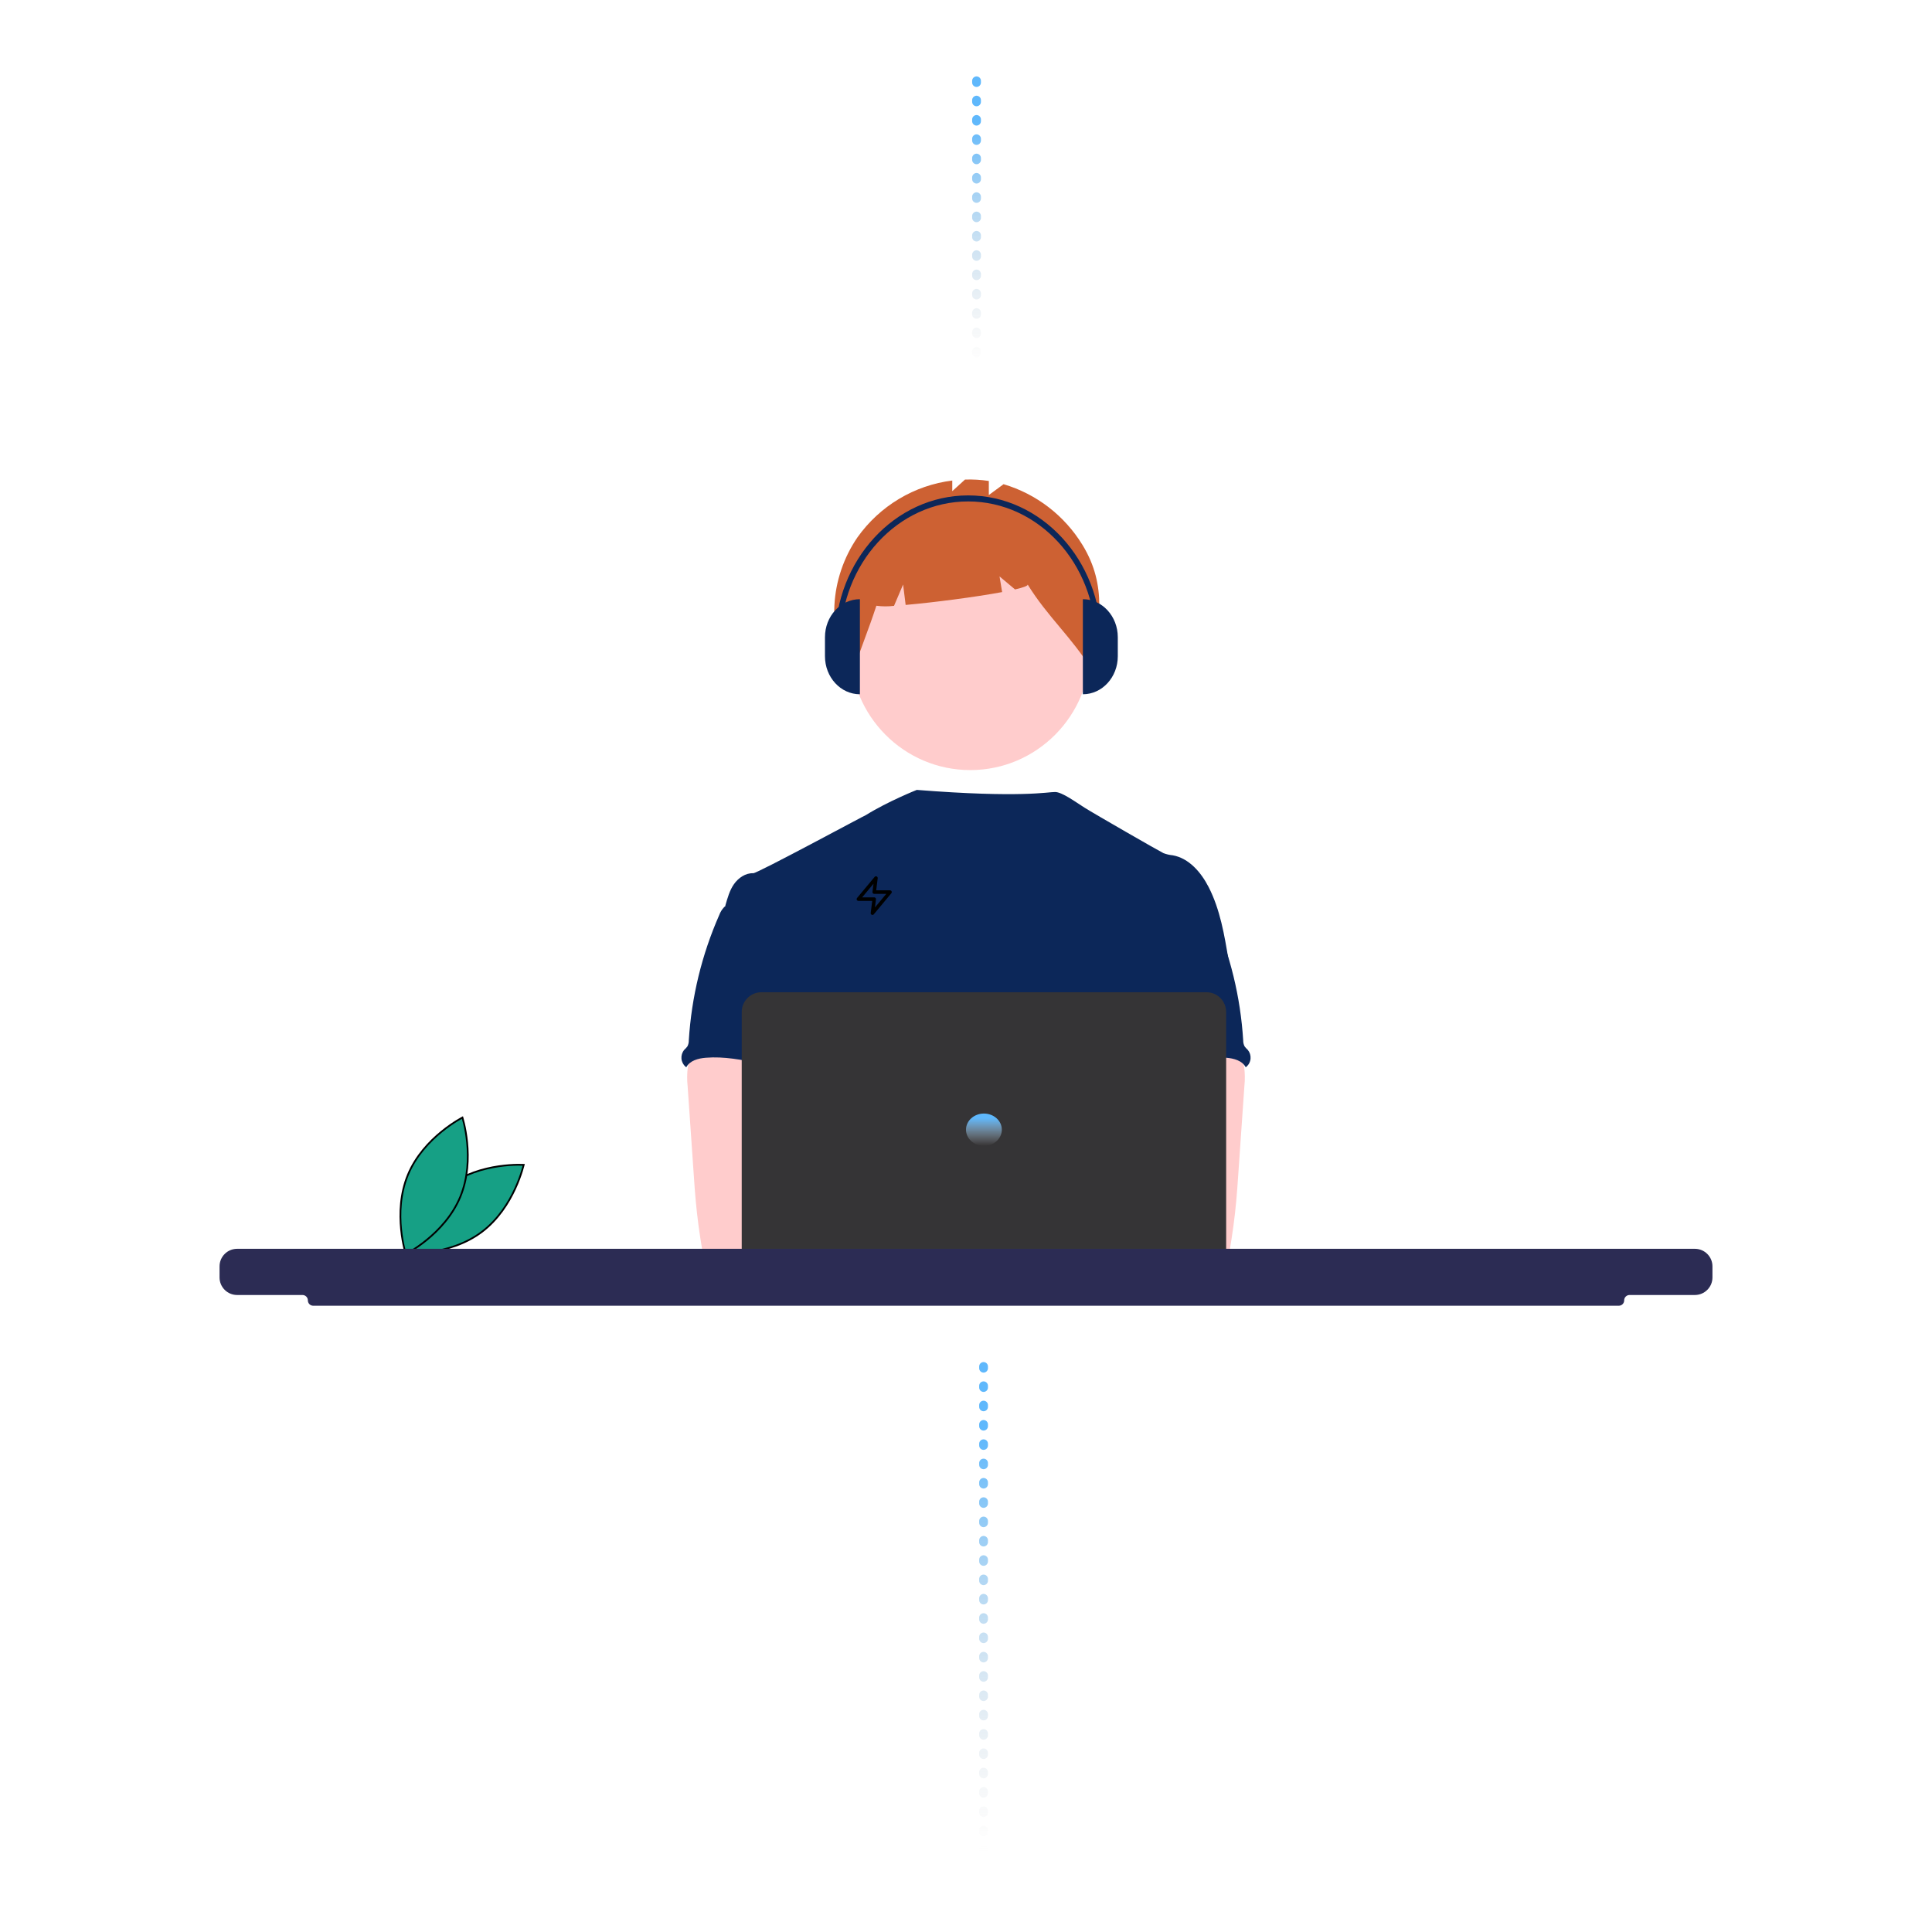 <svg width="1100" height="1100" viewBox="0 0 1100 1100" fill="none" xmlns="http://www.w3.org/2000/svg">
<g id="figboy2">
<g id="Group 172">
<path id="Vector 212" d="M560 778V1055" stroke="url(#paint0_linear)" stroke-width="5" stroke-linecap="round" stroke-dasharray="1 10"/>
<path id="Vector" d="M298.17 663.218C298.135 663.362 298.092 663.533 298.042 663.727C297.861 664.429 297.58 665.45 297.184 666.721C296.393 669.262 295.142 672.799 293.305 676.777C289.627 684.738 283.615 694.429 274.268 701.444C264.922 708.458 253.98 711.491 245.353 712.766C241.042 713.403 237.318 713.6 234.674 713.637C233.351 713.656 232.3 713.635 231.58 713.609C231.382 713.602 231.209 713.595 231.063 713.588C231.098 713.444 231.141 713.274 231.191 713.079C231.372 712.377 231.653 711.356 232.048 710.086C232.839 707.544 234.09 704.007 235.928 700.029C239.606 692.069 245.618 682.377 254.965 675.362C264.311 668.348 275.253 665.315 283.88 664.041C288.19 663.404 291.914 663.207 294.559 663.169C295.881 663.15 296.933 663.171 297.653 663.197C297.851 663.204 298.024 663.211 298.17 663.218Z" fill="#16A085" stroke="black"/>
<path id="Vector_2" d="M262.065 681.422C257.572 692.253 249.692 700.476 242.914 705.999C239.527 708.758 236.422 710.838 234.165 712.227C233.037 712.922 232.121 713.443 231.489 713.791C231.316 713.885 231.165 713.967 231.036 714.036C230.994 713.895 230.945 713.728 230.89 713.536C230.691 712.839 230.415 711.817 230.113 710.521C229.507 707.928 228.793 704.243 228.361 699.878C227.497 691.141 227.765 679.717 232.258 668.885C236.75 658.054 244.63 649.831 251.409 644.308C254.796 641.549 257.9 639.469 260.157 638.08C261.285 637.385 262.201 636.864 262.833 636.517C263.006 636.422 263.157 636.34 263.286 636.271C263.329 636.412 263.378 636.579 263.432 636.771C263.632 637.468 263.907 638.49 264.21 639.786C264.815 642.379 265.529 646.065 265.961 650.43C266.825 659.166 266.557 670.59 262.065 681.422Z" fill="#16A085" stroke="black"/>
<path id="Ellipse 276" d="M552.455 438.455C590.211 438.455 620.818 407.64 620.818 369.628C620.818 331.616 590.211 300.802 552.455 300.802C514.699 300.802 484.092 331.616 484.092 369.628C484.092 407.64 514.699 438.455 552.455 438.455Z" fill="#FFCCCC"/>
<path id="Path 1461" d="M616.307 310.251C606.086 293.541 590.087 281.228 571.39 275.683L562.997 281.849V273.842C558.507 273.15 553.962 272.884 549.422 273.046L542.181 279.642V273.594C531.461 274.935 521.132 278.498 511.848 284.059C502.563 289.619 494.523 297.055 488.235 305.9C472.511 328.722 469.856 360.473 485.323 383.479C489.568 370.342 494.721 358.017 498.967 344.882C502.304 345.34 505.686 345.357 509.027 344.931L514.192 332.797L515.635 344.418C531.646 343.014 555.393 339.93 570.57 337.105L569.094 328.19L577.924 335.598C582.574 334.521 585.335 333.543 585.107 332.796C596.395 351.117 610.21 362.819 621.497 381.141C625.784 355.306 630.719 333.825 616.307 310.251Z" fill="#CD6133"/>
<path id="Vector_3" d="M699.485 546.619C697.134 532.38 694.71 517.868 688.136 505.041C683.816 496.639 676.959 488.633 667.715 486.971C665.894 486.808 664.104 486.391 662.397 485.732C659.689 484.418 623.289 463.499 617.504 459.855C612.537 456.727 604.695 450.936 600.741 450.936C596.764 450.848 581.511 454.421 521.98 449.736C521.98 449.736 505.626 456.226 492.972 464.095C492.78 463.968 431.184 497.269 428.87 497.182C424.488 496.996 420.414 499.821 417.902 503.378C415.39 506.936 414.212 511.34 412.978 515.598C426.432 545.762 438.741 575.964 452.196 606.128C452.826 607.264 453.161 608.542 453.169 609.843C452.899 611.194 452.326 612.464 451.495 613.559C444.897 624.229 445.107 637.651 445.828 650.193C446.549 662.734 447.441 675.982 441.874 687.223C440.36 690.31 438.391 693.135 436.95 696.221C433.578 703.211 432.359 725.568 434.329 733.078L681.136 740.196C675.83 725.51 699.485 546.619 699.485 546.619Z" fill="#0C2759"/>
<path id="Path 1421" d="M391.644 607.466C391.152 611.052 391.102 614.686 391.497 618.285L395.034 669.431C395.366 674.252 395.693 679.06 396.142 683.869C396.991 693.201 398.259 702.459 399.833 711.703C399.868 713.016 400.419 714.26 401.366 715.164C402.312 716.068 403.575 716.557 404.879 716.524C420.45 719.841 436.539 719.708 452.431 718.804C476.681 717.442 538.722 714.864 542.512 709.906C546.303 704.949 544.094 696.931 539.151 692.922C534.209 688.914 452.337 679.141 452.337 679.141C453.137 672.759 455.55 666.748 457.839 660.688C461.951 649.941 465.792 638.84 465.866 627.326C465.939 615.813 461.631 603.708 452.263 597.112C444.557 591.697 434.636 590.693 425.245 590.915C418.413 591.113 406.608 589.465 400.368 592.155C395.429 594.344 392.567 602.597 391.644 607.466Z" fill="#FFCCCC"/>
<path id="Path 1430" d="M412.266 516.516C411.067 517.78 410.137 519.277 409.534 520.916C399.584 543.492 393.707 567.672 392.178 592.323C392.205 593.525 391.929 594.715 391.378 595.781C390.834 596.491 390.228 597.15 389.568 597.751C388.993 598.438 388.557 599.232 388.287 600.088C388.016 600.945 387.916 601.846 387.991 602.741C388.067 603.636 388.317 604.508 388.727 605.306C389.137 606.104 389.699 606.813 390.381 607.392C390.493 607.487 390.608 607.578 390.725 607.666C392.756 603.818 397.618 602.56 401.94 602.226C422.632 600.578 442.844 610.269 463.597 609.538C462.133 604.444 460.027 599.549 458.833 594.394C453.552 571.504 466.723 546.583 458.648 524.535C457.035 520.124 454.34 515.786 450.094 513.853C448.335 513.139 446.495 512.648 444.616 512.393C439.372 511.439 428.933 507.362 423.863 508.998C421.991 509.605 421.253 511.377 419.702 512.448C417.345 513.963 414.219 514.52 412.266 516.516Z" fill="#0C2759"/>
<path id="Path 1421_2" d="M699.632 592.155C693.392 589.465 681.587 591.113 674.755 590.915C665.365 590.692 655.443 591.697 647.737 597.112C638.369 603.708 634.061 615.813 634.134 627.326C634.208 638.84 638.049 649.941 642.161 660.688C644.45 666.748 646.863 672.759 647.663 679.141C647.663 679.141 565.791 688.914 560.849 692.922C555.906 696.931 553.697 704.949 557.488 709.906C561.278 714.864 679.549 719.841 695.121 716.524C696.425 716.557 697.688 716.068 698.635 715.164C699.581 714.26 700.132 713.015 700.168 711.703C701.741 702.459 703.009 693.201 703.858 683.869C704.307 679.06 704.634 674.252 704.966 669.431L708.504 618.285C708.898 614.686 708.848 611.052 708.356 607.466C707.433 602.597 704.571 594.344 699.632 592.155Z" fill="#FFCCCC"/>
<path id="Path 1430_2" d="M680.298 512.448C678.747 511.377 678.009 509.605 676.138 508.998C671.067 507.362 660.628 511.439 655.384 512.393C653.505 512.648 651.665 513.139 649.907 513.853C645.66 515.786 642.965 520.124 641.352 524.535C633.277 546.583 646.448 571.504 641.167 594.394C639.973 599.549 637.867 604.444 636.403 609.538C657.157 610.269 677.369 600.578 698.06 602.226C702.382 602.56 707.244 603.818 709.275 607.666C709.393 607.578 709.507 607.487 709.619 607.392C710.301 606.813 710.864 606.104 711.274 605.306C711.684 604.508 711.933 603.636 712.009 602.741C712.084 601.846 711.984 600.945 711.713 600.088C711.443 599.232 711.007 598.438 710.432 597.752C709.772 597.15 709.166 596.491 708.622 595.781C708.071 594.715 707.796 593.525 707.822 592.323C706.293 567.672 700.416 543.492 690.466 520.916C689.863 519.277 688.933 517.78 687.734 516.516C685.781 514.52 682.655 513.963 680.298 512.448Z" fill="#0C2759"/>
<path id="Vector_4" d="M532.208 718.966C542.398 718.966 550.659 710.649 550.659 700.39C550.659 690.13 542.398 681.813 532.208 681.813C522.018 681.813 513.757 690.13 513.757 700.39C513.757 710.649 522.018 718.966 532.208 718.966Z" fill="#FBBEBE"/>
<path id="Vector_5" d="M573.064 718.966C583.255 718.966 591.516 710.649 591.516 700.39C591.516 690.13 583.255 681.813 573.064 681.813C562.874 681.813 554.613 690.13 554.613 700.39C554.613 710.649 562.874 718.966 573.064 718.966Z" fill="#FBBEBE"/>
<path id="Vector_6" d="M686.959 742.249H433.467C430.507 742.246 427.67 741.061 425.577 738.954C423.484 736.847 422.307 733.991 422.303 731.011V576.182C422.307 573.202 423.484 570.345 425.577 568.239C427.67 566.132 430.507 564.947 433.467 564.943H686.959C689.919 564.947 692.756 566.132 694.849 568.239C696.942 570.345 698.119 573.202 698.123 576.182V731.011C698.119 733.991 696.942 736.847 694.849 738.954C692.756 741.061 689.919 742.246 686.959 742.249Z" fill="#353436"/>
<path id="Ellipse 263" d="M560.2 652.412C565.833 652.412 570.4 648.291 570.4 643.208C570.4 638.124 565.833 634.004 560.2 634.004C554.567 634.004 550 638.124 550 643.208C550 648.291 554.567 652.412 560.2 652.412Z" fill="url(#paint1_linear)"/>
<path id="Vector_7" d="M975 721.02C975 715.497 970.523 711.02 965 711.02H135C129.477 711.02 125 715.497 125 721.02V727.317C125 732.84 129.477 737.317 135 737.317H172.22C173.908 737.317 175.277 738.685 175.277 740.373V740.373C175.277 742.061 176.645 743.429 178.333 743.429H921.686C923.374 743.429 924.743 742.061 924.743 740.373V740.373C924.743 738.685 926.111 737.317 927.799 737.317H965C970.523 737.317 975 732.84 975 727.317V721.02Z" fill="#2C2C54"/>
<path id="Vector_8" d="M489.59 395.282C478.606 395.282 469.701 385.588 469.701 373.631V362.805C469.701 350.848 478.605 341.155 489.59 341.155V395.282H489.59Z" fill="#0C2759"/>
<path id="Vector_9" d="M616.538 341.155C627.523 341.155 636.428 350.848 636.428 362.805V373.631C636.428 385.588 627.523 395.282 616.538 395.282V341.155Z" fill="#0C2759"/>
<path id="Vector_10" d="M626.96 364.506H623.805C623.805 320.941 591.245 285.497 551.223 285.497C511.202 285.497 478.642 320.941 478.642 364.506H475.486C475.486 319.046 509.462 282.062 551.223 282.062C592.985 282.062 626.96 319.046 626.96 364.506Z" fill="#0C2759"/>
<path id="Vector 212_2" d="M556 46V209" stroke="url(#paint2_linear)" stroke-width="5" stroke-linecap="round" stroke-dasharray="1 10"/>
<g id="zap">
<path id="Vector_11" d="M498.739 499.923L488.739 511.923H497.739L496.739 519.923L506.739 507.923H497.739L498.739 499.923Z" stroke="black" stroke-width="2" stroke-linecap="round" stroke-linejoin="round"/>
</g>
</g>
</g>
<defs>
<linearGradient id="paint0_linear" x1="560.5" y1="817.473" x2="560.5" y2="1055" gradientUnits="userSpaceOnUse">
<stop stop-color="#5FB8FC"/>
<stop offset="1" stop-color="#D1D1D1" stop-opacity="0"/>
</linearGradient>
<linearGradient id="paint1_linear" x1="560.2" y1="636.627" x2="560.2" y2="652.412" gradientUnits="userSpaceOnUse">
<stop stop-color="#5FB8FC"/>
<stop offset="1" stop-color="#D1D1D1" stop-opacity="0"/>
</linearGradient>
<linearGradient id="paint2_linear" x1="556.5" y1="69.228" x2="556.5" y2="209" gradientUnits="userSpaceOnUse">
<stop stop-color="#5FB8FC"/>
<stop offset="1" stop-color="#D1D1D1" stop-opacity="0"/>
</linearGradient>
</defs>
</svg>
